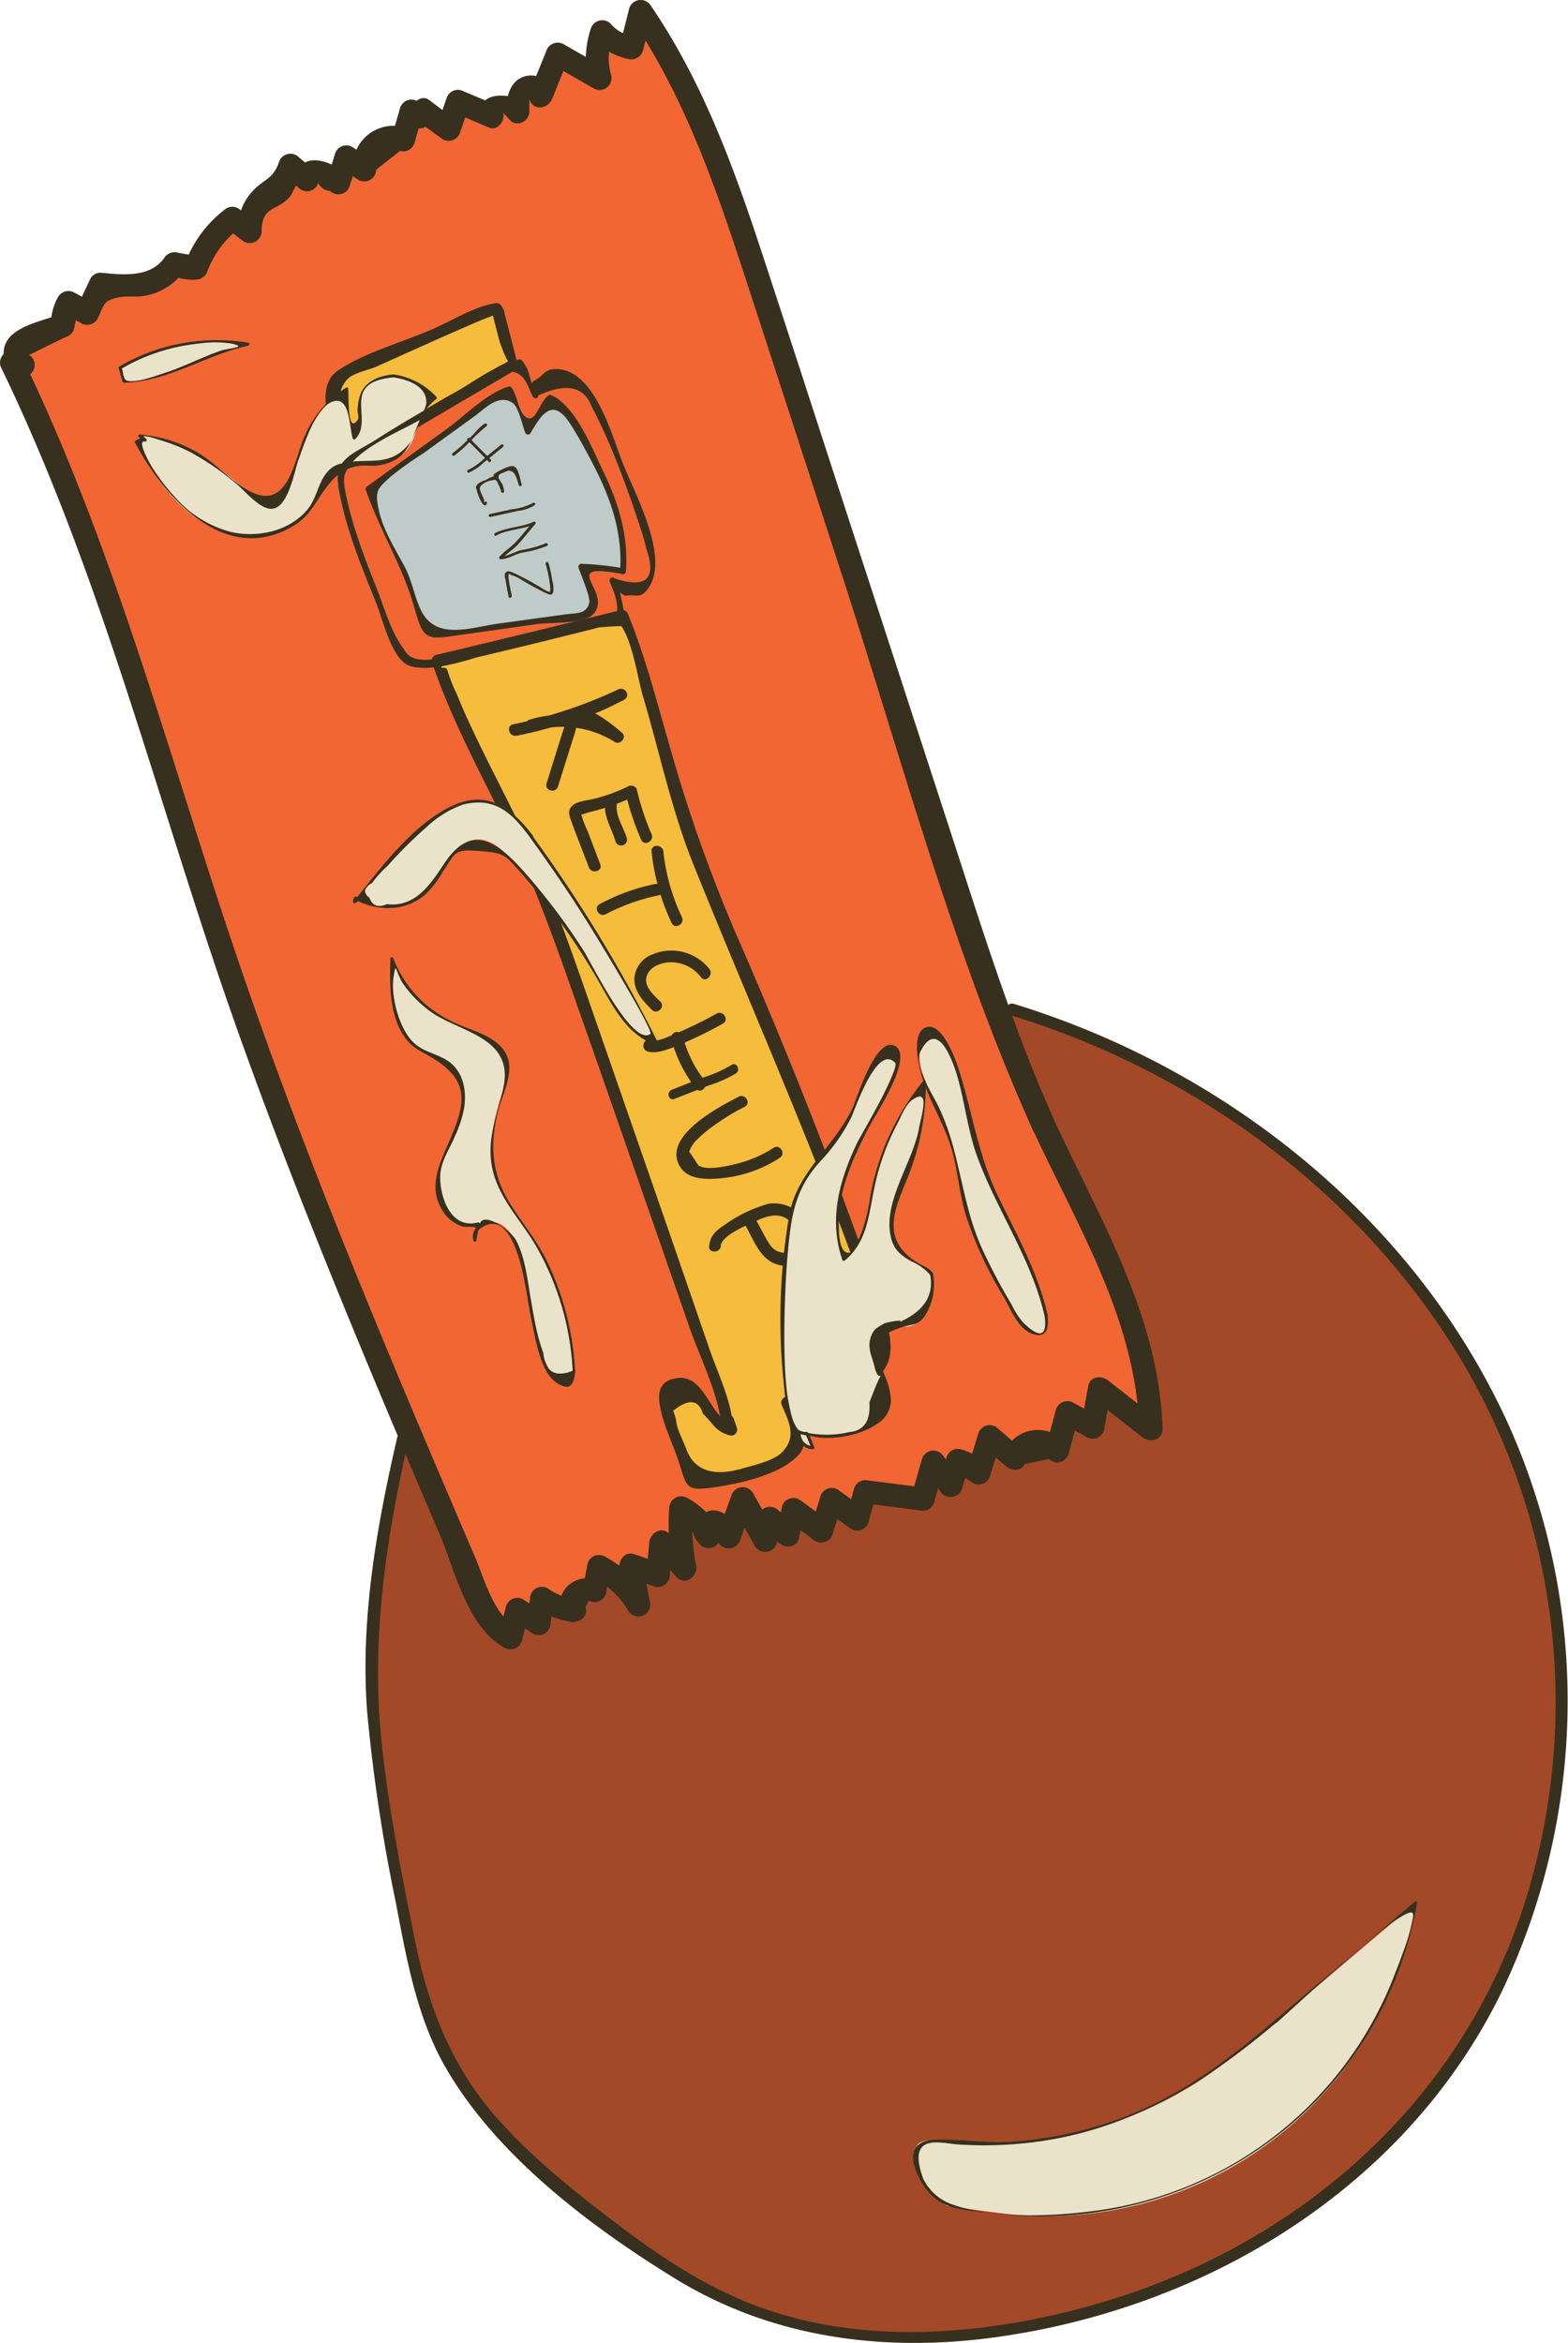 <svg xmlns="http://www.w3.org/2000/svg" viewBox="0 0 233.72 349.1"><defs><style>.cls-1{fill:#a34928;}.cls-2{fill:#38301f;}.cls-3{fill:#f26633;}.cls-4{fill:#eae3ca;}.cls-5{fill:#f6bc3c;}.cls-6{fill:#bfcbc8;}</style></defs><title>ketchup</title><g id="Layer_2" data-name="Layer 2"><g id="mustard"><path class="cls-1" d="M61,210.25c-2.74,11.2-6.21,29.5-5.67,41s2.76,23.13,5,34.57c1.19,6.16,2.41,12.39,5,18.1,4.82,10.63,14,18.6,23.15,25.8C95.2,335,102.17,340.08,110,343.41c13.66,5.79,29.17,5.86,43.74,3.09,20.33-3.87,39.83-13.34,54.18-28.26,24.54-25.53,31.21-65.77,18.9-99s-42-58.71-75.93-68.83"/><path class="cls-2" d="M60.19,210c-3.52,14.62-6.63,30-5.46,45.11a253,253,0,0,0,4.21,28.07c1.58,8.2,3,16.61,7,24,7.41,13.48,21.66,24.28,34.55,32.22,14.58,9,31.37,11.14,48.16,8.79,31.47-4.42,61-22.37,75.19-51.43a100.51,100.51,0,0,0,.89-84.77c-13.9-30.39-42-52.77-73.64-62.43-1.09-.33-1.55,1.37-.47,1.7,27.06,8.25,51.35,25.82,66.35,50a99.36,99.36,0,0,1,10.24,82.43c-9.64,30-34.2,51.23-64.19,59.7-16.15,4.56-34.34,6.14-50.34.14-7.73-2.9-14.57-7.5-21.09-12.48-6.33-4.82-12.66-9.88-17.89-15.91C67.34,307.74,64,299.3,62,289.8c-2-9.86-4-19.82-5.08-29.84-1.83-16.71,1-33.23,4.94-49.47.27-1.1-1.43-1.57-1.69-.47Z"/><path class="cls-3" d="M105.57,228.69a7.89,7.89,0,0,0-.44-.81A.67.67,0,0,0,105.57,228.69Z"/><path class="cls-2" d="M107.09,227.8a7.89,7.89,0,0,0-.44-.81,1.8,1.8,0,0,0-2-.81,1.84,1.84,0,0,0-1.29,1.7,2.38,2.38,0,0,0,1.31,2.33,1.81,1.81,0,0,0,2.41-.64,1.77,1.77,0,0,0-.63-2.4c-.37-.19-.25,0,.38.62,0,.26,0,.29,0,.09l-3.28.88c.16.27.31.54.44.81a1.76,1.76,0,1,0,3-1.77Z"/><path class="cls-3" d="M155.55,167.62c-5.12-11.2-9-22.94-12.77-34.65Q127.92,87.34,113,41.71c-4.53-13.89-9.17-28-17.53-40L94.13,7.09A6.92,6.92,0,0,1,89.8,4.76a10.44,10.44,0,0,0-.36,7L83.14,8.1l-2.51,6.18c.18-1.14-1.64-1.67-2.5-.9a4.31,4.31,0,0,0-1,3.22c-1.44-1.16-4.75-.91-3.8.67l-5.08-2.13c-.47,1.37-.94,2.73-1.42,4.1l-3.77-2.8c.86,1-2,1.3-1.79.12-.39,1.4-.79,2.8-1.19,4.2-2.71-1.39-6.44,1.5-5.78,4.47l-2.71-1.8c-.38,1.26-.77,2.53-1.16,3.79-1.33-1.61-4.79-2.54-4.67-.45l-2.49-2.13-1.14,3.2a6.21,6.21,0,0,0-4.88,6.61l-2.61-1.88a14.25,14.25,0,0,0-5.41,7.33A5.43,5.43,0,0,1,26,39.34c-2,3.49-7,3.49-11,3-.67,1.42-1.33,2.83-2,4.25l-2.81-1.53a4.9,4.9,0,0,0-.84,3.4L3.26,51.05A1.84,1.84,0,0,0,3.5,54.4L1.72,54c13.65,27.92,21.5,58.24,31.42,87.7,11.06,32.84,24.75,64.71,38.42,96.55,1,2.3,2.19,4.81,4.52,5.73l1-4.14,3.2,2.06.47-3.74a9.44,9.44,0,0,0,4.79,1.78c-1.39-1.64,1.47-4.41,3.06-3,.22-1.17.43-2.35.64-3.52A13.49,13.49,0,0,1,95.18,239L94,233.25l4,1.4c.14-1.62.29-3.24.44-4.85l3.53,3.86a27.39,27.39,0,0,1-.56-9,8.28,8.28,0,0,1,3.63,3.2,1.37,1.37,0,0,1,1.36-1.19c1.07.15,1.7,1.26,2.17,2.23q1-2.79,2-5.58c1.15,2,2.29,4.07,3.43,6.1l.63-3.15,2.76,2.35.73-3.72,4.29,3.11,1.41-4.62,3.94,2.84,1.09-4,8.56,1.09q.78-2.76,1.55-5.52,1.3,1.76,2.59,3.52c.37-1.25.73-2.5,1.1-3.74a5.25,5.25,0,0,1,3.09,1.84l1.65-5.38,3.69,3.19c.6-2.68,4.89-3.43,6.37-1.12l1.53-5.68,3.78,2.12q.51-2.85,1-5.7l7.65,6C171.39,196.78,162.27,182.32,155.55,167.62Z"/><path class="cls-2" d="M157.07,166.73C151,153.2,146.59,139,142,124.9L127.44,80.22c-4.69-14.38-9.33-28.78-14.07-43.15C109.2,24.43,104.57,11.91,97,.83a1.78,1.78,0,0,0-3.21.42L92.44,6.62,94.6,5.39A5.25,5.25,0,0,1,91,3.51a1.78,1.78,0,0,0-2.94.78,14.5,14.5,0,0,0-.36,7.89l2.59-2L84,6.58a1.8,1.8,0,0,0-2.59,1.06l-2.5,6.18h3.39a3.22,3.22,0,0,0-3.89-2.49c-2.43.56-2.92,3.15-3.06,5.27L78,15.08c-2.56-1.4-7.25-1.37-6.38,2.66l2.17-2.17-5.08-2.13a1.79,1.79,0,0,0-2.16,1.23l-1.43,4.1,2.59-1.05L64,14.92c-1.32-1-2.9.63-2.59,2l.13.53.8-2,.68.65a1.77,1.77,0,0,0-3.39,0l-1.2,4.19,2.17-1.23a6.07,6.07,0,0,0-8,6.17l2.65-1.52-2.71-1.8A1.77,1.77,0,0,0,49.91,23c-.39,1.27-.78,2.53-1.16,3.8L51.69,26c-2.07-1.95-6.77-3.72-7.62.32L47,25.52,44.52,23.4a1.78,1.78,0,0,0-2.94.77c-.95,2.69-2.35,2.48-4.1,4.49a8.18,8.18,0,0,0-2,5.79l2.65-1.52-2.61-1.88a1.8,1.8,0,0,0-2.14.27,17.74,17.74,0,0,0-5.86,8.11l1.7-1.29-2.75-.5a1.81,1.81,0,0,0-2,.81c-2.17,3-6.32,2.48-9.47,2.18a1.71,1.71,0,0,0-1.52.87q-1,2.13-2,4.25l2.41-.63-2.81-1.53a1.79,1.79,0,0,0-2.41.63,8.37,8.37,0,0,0-1.08,4.29l1.29-1.7c-2.37,1-6.79,1.71-8,4.29a3.64,3.64,0,0,0,1.7,4.82L4,52.7l-1.78-.41a1.79,1.79,0,0,0-2,2.59c15.47,31.95,23.72,66.7,35.67,100,6.07,16.91,12.75,33.59,19.67,50.17q4.91,11.76,9.94,23.46c2.3,5.37,4.14,14,9.71,17a1.79,1.79,0,0,0,2.59-1.05c.34-1.38.67-2.76,1-4.14l-2.58,1,3.2,2.06a1.78,1.78,0,0,0,2.65-1.52l.47-3.74-2.65,1.52a14,14,0,0,0,5.21,2c1.15.19,2.73-.8,2.17-2.17l.48-1a1.78,1.78,0,0,0,2.58-1.05c.21-1.18.43-2.35.64-3.53L88.38,235a13.34,13.34,0,0,1,5.28,5,1.76,1.76,0,0,0,3.21-1.35l-1.14-5.78L93.57,235l4.05,1.39a1.78,1.78,0,0,0,2.23-1.69c.14-1.62.29-3.24.44-4.85l-3,1.24,3.54,3.86c1.27,1.39,3.26-.1,2.94-1.71a30.8,30.8,0,0,1-.5-8.51l-2.65,1.52a6.7,6.7,0,0,1,3,2.56,1.78,1.78,0,0,0,3,0l.49,1.05a1.78,1.78,0,0,0,3.22-.42q1-2.79,2-5.58l-3.22.42c1.15,2,2.29,4.07,3.43,6.1a1.78,1.78,0,0,0,3.22-.42l.63-3.16-3,.78,2.77,2.36c.92.78,2.67.62,2.94-.78l.73-3.72-2.59,1.05,4.29,3.11a1.77,1.77,0,0,0,2.58-1.05c.47-1.54,1-3.08,1.42-4.62l-2.59,1.05,3.94,2.84a1.78,1.78,0,0,0,2.59-1.05c.36-1.33.72-2.65,1.09-4L129,224l8.56,1.09a1.78,1.78,0,0,0,1.7-1.29c.52-1.84,1-3.68,1.55-5.53l-3.22.43q1.31,1.75,2.59,3.52a1.79,1.79,0,0,0,3.22-.42c.36-1.25.73-2.5,1.09-3.74l-2.16,1.22,2.31,1.4a1.78,1.78,0,0,0,2.94-.78l1.65-5.38-2.94.78,3.69,3.19c.76.65,2.29.76,2.77-.36l3.6-.76a1.77,1.77,0,0,0,2.94-.78l1.53-5.68L158.21,212l3.78,2.12a1.77,1.77,0,0,0,2.58-1.05q.52-2.85,1-5.7l-2.94.78,7.66,6c1.1.87,3,.42,3-1.25-.51-16.85-9.37-31.33-16.26-46.21-.95-2-4-.27-3,1.78,6.61,14.28,15.29,28.26,15.78,44.43l3-1.24-7.65-6c-.93-.73-2.68-.67-2.94.78-.35,1.9-.69,3.8-1,5.7l2.58-1.06L160,209A1.78,1.78,0,0,0,157.4,210l-1.53,5.68,2.94-.78a5.47,5.47,0,0,0-9.13,1.47l2.76-.35-3.69-3.19a1.78,1.78,0,0,0-2.94.78L144.16,219l2.94-.77a8.71,8.71,0,0,0-3.87-2.3,1.78,1.78,0,0,0-2.16,1.23L140,220.9l3.22-.42c-.86-1.17-1.72-2.35-2.59-3.52a1.78,1.78,0,0,0-3.21.42l-1.56,5.52,1.7-1.29L129,220.52a1.79,1.79,0,0,0-1.7,1.29c-.36,1.33-.72,2.65-1.09,4l2.59-1.05-3.94-2.84a1.77,1.77,0,0,0-2.58,1.05q-.72,2.33-1.42,4.63l2.58-1.06-4.28-3.11a1.77,1.77,0,0,0-2.59,1l-.72,3.72,2.94-.77L116,225a1.78,1.78,0,0,0-2.94.78l-.63,3.15,3.22-.42-3.43-6.1a1.78,1.78,0,0,0-3.21.42l-2,5.58,3.22-.42c-1.52-2.78-4.71-4.49-6.57-1h3a12.1,12.1,0,0,0-4.27-3.83,1.78,1.78,0,0,0-2.64,1.52,34.77,34.77,0,0,0,.63,9.44l2.94-1.71-3.54-3.86c-1.12-1.22-2.88-.17-3,1.25-.15,1.61-.3,3.23-.44,4.85l2.23-1.7-4.06-1.4c-1.36-.47-2.4.95-2.16,2.17l1.14,5.77,3.21-1.35a17,17,0,0,0-6.54-6.23A1.77,1.77,0,0,0,87.57,233c-.22,1.17-.43,2.35-.64,3.52l2.58-1c-3.27-1.45-7.18,1.24-5.65,5L86,238.23a8.3,8.3,0,0,1-4.38-1.6A1.78,1.78,0,0,0,79,238.15l-.47,3.74,2.65-1.52L78,238.31a1.77,1.77,0,0,0-2.59,1.05l-1,4.14L77,242.45c-3.44-1.87-4.72-7-6.17-10.41q-2.65-6.18-5.3-12.39c-3.46-8.12-6.9-16.26-10.25-24.43-6.58-16-12.88-32.17-18.55-48.53C25.85,115.37,17.73,83,3.24,53.1l-2,2.58L3,56.09a1.77,1.77,0,0,0,1.36-3.21s5-2.47,5.47-2.67a1.83,1.83,0,0,0,1.29-1.7l.6-2.51-2.41.63,2.81,1.53a1.78,1.78,0,0,0,2.41-.63c1.07-2.29.85-2.67,3-3.19,1.3-.32,2.86,0,4.22-.3a9.13,9.13,0,0,0,5.8-3.81l-2,.8a7.9,7.9,0,0,0,3.69.63,1.81,1.81,0,0,0,1.69-1.29,14.58,14.58,0,0,1,5-6.56l-2.13.28L36.37,36A1.78,1.78,0,0,0,39,34.45c0-4,2.61-2.93,4.37-5.36a15.46,15.46,0,0,0,1.58-4L42,25.89,44.52,28a1.78,1.78,0,0,0,2.94-.77,2,2,0,0,0,1.74,1.23,1.78,1.78,0,0,0,2.94-.78c.39-1.26.77-2.53,1.16-3.79L50.71,25l2.72,1.8a1.77,1.77,0,0,0,2.64-1.52l3.55-2.78a1.78,1.78,0,0,0,2.17-1.22c.39-1.4.79-2.8,1.19-4.2H59.59a2.84,2.84,0,0,0,4.49,1.46,1.84,1.84,0,0,0,.81-2L64.77,16l-2.59,2L66,20.76a1.78,1.78,0,0,0,2.59-1.06L70,15.61,67.8,16.84,72.87,19c1.33.56,2.41-1,2.16-2.17l1.22,1.32A1.78,1.78,0,0,0,78.9,16.6l0-1.85c.48,1.83,2.78,1.51,3.39,0l2.51-6.18-2.59,1,6.3,3.61a1.77,1.77,0,0,0,2.58-2,9,9,0,0,1,.36-6L88.55,6a10,10,0,0,0,5.11,2.79,1.8,1.8,0,0,0,2.17-1.23l1.38-5.38L94,2.6c7.88,11.58,12.48,24.71,16.81,37.91Q118.06,62.73,125.28,85c9.08,27.84,16.7,56.81,28.75,83.55C155,170.57,158,168.78,157.07,166.73Z"/><path class="cls-4" d="M17.9,54.79l.58,2C25,57,30.6,52.46,37,51.31A27.55,27.55,0,0,0,17.9,54.79Z"/><path class="cls-2" d="M17.69,54.85l.58,2a.24.24,0,0,0,.21.16c6.63-.14,12.19-4.15,18.55-5.51a.23.23,0,0,0,0-.43A28.84,28.84,0,0,0,17.79,54.6.22.22,0,0,0,18,55,28.37,28.37,0,0,1,29.57,51.2a16.43,16.43,0,0,1,5,0c2.51.6-.56.65-1.7,1.06-2.87,1-5.61,2.45-8.52,3.37-1.14.36-4.82,1.75-5.67.92-.3-.3-.4-1.38-.52-1.81A.22.22,0,0,0,17.69,54.85Z"/><path class="cls-5" d="M74.29,46.55A.73.73,0,0,0,74,46a.74.74,0,0,0-.56.07L51.35,55.68A3.14,3.14,0,0,0,49.62,57a3,3,0,0,0,0,1.8A74.08,74.08,0,0,0,52,68.71L76.28,54.42C75.73,52.13,74.83,48.84,74.29,46.55Z"/><path class="cls-2" d="M75.05,46.11l-.3-.51a.87.87,0,0,0-.76-.44c-3.2.42-6.55,2.6-9.5,3.87C60,51,54.44,52.48,50.4,55.18s-.47,10.28.73,13.76a.89.89,0,0,0,1.29.53l24.3-14.29a.91.91,0,0,0,.4-1c-.64-2.62-1.34-5.23-2-7.86-.27-1.1-2-.63-1.7.47.32,1.31.66,2.62,1,3.93,0,.12,1.24,3.48,1.36,3-.07.29-1.42.81-1.68,1-2.62,1.82-5.57,3.28-8.32,4.89L51.53,68l1.29.52a53.87,53.87,0,0,1-1.65-6.26c-.43-2-1.12-3.86.62-5.77.83-.9,3.16-1.37,4.25-1.84,1.38-.6,17.33-7.86,17.49-7.6A.88.88,0,0,0,75.05,46.11Z"/><path class="cls-5" d="M131.08,196.22Q120.74,166.1,107.8,137a130.35,130.35,0,0,1-6-15.13c-1-3.41-1.75-6.91-2.77-10.33-1.39-4.66-4.33-15.3-6.24-19.77L78.9,95.17,65.28,98.42C68.4,108.16,73.76,117,78,126.31c3.39,7.42,6.08,15.14,8.77,22.85l21.44,61.47.15,1.16.23-.07c.16.46.32.91.47,1.37-1.54-.12-2.67-1.48-3.44-2.81s-1.43-2.85-2.73-3.68-3.48-.51-3.82,1a3.34,3.34,0,0,0,.16,1.65c1,3.53,3,8.93,3,8.93.15.65.3,1.3.44,1.94a1.32,1.32,0,0,0,.3.68,1.35,1.35,0,0,0,1.08.24,33,33,0,0,0,13.2-4,2.65,2.65,0,0,0,1.61-3.63,25,25,0,0,0-1.47-4.37l9.16-2.77c1.71-.52,3.55-1.12,4.59-2.58C132.7,201.59,131.93,198.67,131.08,196.22Z"/><path class="cls-2" d="M131.93,196q-9.95-28.84-22.2-56.82a223.24,223.24,0,0,1-10-28.33c-1.88-6.47-3.56-13.09-6.12-19.33a.9.9,0,0,0-1.08-.62Q78.79,94.29,65,97.58a.88.88,0,0,0-.61,1.08c2.91,8.67,7.32,16.62,11.28,24.83,4.63,9.57,8,19.61,11.53,29.63s6.93,19.87,10.4,29.8l5.19,14.9c1.54,4.42,4.06,9.33,4.67,14a.9.9,0,0,0,1.11.85l-.37.68,1.08-1.08c-3.64-1-4.1-7.82-8.68-6.9-2.21.44-2.59,2-2.25,4,.52,3.11,2.12,6,3,9,1,3.15,1,3.77,4.63,3.29s9.86-1.75,12.71-4.56a3.29,3.29,0,0,0,1.19-2.49c.11-1.21-1.42-3.42-1.09-4.41,1-3,9.43-2.67,12-5,2.83-2.52,2.05-6.08,1-9.29-.34-1.07-2-.61-1.7.47,2.86,9-7.39,10-13,11.75a.89.89,0,0,0-.62,1.08c1,2.41,2.36,4.64.26,7-1.29,1.47-4.37,2.07-6.17,2.61-3.53,1-6.94.79-8.3-3-.45-1.25-1.45-3-1.49-4.33l-.42-1.32c2.33-1.81,3.8-1.66,4.42.47,1.53,1.37,1.74,2.59,4,3.22a.89.89,0,0,0,1.08-1.09l-.47-1.36a.92.92,0,0,0-1.09-.62l-.23.07,1.12.85c-.48-3.66-2.22-7.24-3.43-10.71L100,184.32l-11-31.67c-3.24-9.3-6.39-18.66-10.55-27.6-2.15-4.65-4.56-9.17-6.8-13.77-1.29-2.64-2.53-5.29-3.62-8A22.56,22.56,0,0,1,66.7,99.9c-.18-.84-1.48,0-.69-.75,1-.91,4.52-1.08,5.85-1.39l6.58-1.58c3.46-.84,6.91-1.71,10.37-2.57a16.1,16.1,0,0,1,3-.73c1.58-.06.39-.17.48-.07,2,2.5,2.66,7.92,3.57,11,2.47,8.36,4.27,17,7.54,25.1,9.08,22.53,19,44.57,26.88,67.57C130.6,197.51,132.3,197.06,131.93,196Z"/><path class="cls-4" d="M58.62,56c-2.41-.07-5,1.69-5.09,4.09-.1,1.85.89,4.3-.75,5.16A20.58,20.58,0,0,1,51.69,58c-2.8,1.43-4.72,4.16-6,7s-2.12,5.92-3.35,8.82c-.35.82-.91,1.75-1.8,1.8a2.46,2.46,0,0,1-1.6-.76C33.48,70.4,27.8,65.18,20.79,65l.88.63a1,1,0,0,0-1.4.26C23,71.13,26.6,76.33,32,78.72s12.93.79,15.3-4.64c.7-1.6,1-3.57,2.57-4.43a6,6,0,0,1,3.35-.42c2.72.15,5.81-.16,7.5-2.3,1.84-2.31,1.53-6.23,4.13-7.65A9.44,9.44,0,0,0,58.62,56Z"/><path class="cls-2" d="M58.62,55.79c-1.91.18-3.73.78-4.73,2.56a6.85,6.85,0,0,0-.56,2.34c-.2,1,.52,1.48-.36,2.26-1.16,1-1-4-1.06-5a.22.22,0,0,0-.33-.19,15.77,15.77,0,0,0-6.11,7.1c-1.59,3.34-2.39,11.35-8.16,8.37-2.86-1.48-5.18-4.28-8-5.89a20.46,20.46,0,0,0-8.47-2.6c-.24,0-.28.3-.12.41.45.33.46-.12-.51.51a.21.21,0,0,0-.08.3c4.32,8.16,13.51,18.56,23.7,12.33,1.83-1.12,2.6-2.42,3.73-4.11,1.5-2.25,2.89-4.25,5.73-4.74.89-.15,1.93,0,2.83-.06,6.7-.87,4.54-6.61,8.91-9.92a.22.22,0,0,0,0-.35,10.79,10.79,0,0,0-6.34-3.32c-.28,0-.4.39-.12.42,2.47.35,5.22,1.49,4.95,4a29.61,29.61,0,0,1-2.36,5.67c-3,4-6.47,2.18-10.21,3.17a3.56,3.56,0,0,0-2.17,1.29c-1.4,1.6-1.58,4-3,5.63-2.69,3.17-7.29,4.16-11.27,3.31a16.69,16.69,0,0,1-8.24-5,32.07,32.07,0,0,1-3.6-4.67c-.24-.37-2.38-4.11-1.06-3.82a.23.23,0,0,0,.17-.41c-1.51-1.07,1.84.12,2.58.35a24.53,24.53,0,0,1,4,1.63,40.48,40.48,0,0,1,6.84,4.7C36.4,73,38.77,76,40.59,75.8c2.4-.22,3.3-5.64,3.84-7.11.84-2.27,2.45-7.65,4.9-8.75,2.86-1.29,2.68,3.45,3.24,5.38a.23.23,0,0,0,.37.1c2.91-2.89-2.44-8.43,5.68-9.19C58.9,56.21,58.9,55.77,58.62,55.79Z"/><path class="cls-4" d="M79.26,124.64c-1.55-2.1-3.3-4.3-5.8-5.08-4-1.25-8.07,1.6-11.12,4.48A88.68,88.68,0,0,0,53.28,134a8.79,8.79,0,0,0,11-1.81c2.18-2.62,3.37-6.92,6.78-7.12,2-.12,3.71,1.41,5.09,2.88a94.34,94.34,0,0,1,13.81,18.92c2,3.56,4.15,7.63,8.08,8.7A202.89,202.89,0,0,0,79.26,124.64Z"/><path class="cls-2" d="M79.45,124.53c-3.13-4.12-6.77-6.9-12-4.49C61.67,122.73,57,129,53.13,133.8a.23.23,0,0,0,0,.35c3.32,1.64,7.28,1.66,10.24-.86a15.45,15.45,0,0,0,2.68-3.48c1.91-2.85,1.57-3.32,5.53-3,3.64.25,3.81.67,6,3.16a98.09,98.09,0,0,1,12.08,17c2.09,3.69,4,7.26,8.21,8.8.2.07.33-.17.25-.33a213.49,213.49,0,0,0-18.74-30.88c-.16-.22-.55,0-.38.22,3.38,4.63,6.59,9.37,9.58,14.26.76,1.23,8.92,14.59,8.36,15-2.67,2-8.89-10.74-9.91-12.34a94,94,0,0,0-8.58-11.44c-4.11-4.7-8.06-7.85-12.18-1.68-2.06,3.08-4.26,6.63-8.59,6.13-1.31.56-2.18.25-2.6-.93-1-.8-.87-1.55.41-2.25A15.61,15.61,0,0,1,57.78,129a62.76,62.76,0,0,1,5.9-5.86A15.38,15.38,0,0,1,69,119.88c5-1.27,7.5,1.54,10,4.87C79.24,125,79.62,124.76,79.45,124.53Z"/><path class="cls-4" d="M53.28,134l-.28-.17S52.5,135,53.28,134Z"/><path class="cls-2" d="M53.39,133.77l-.27-.17a.24.24,0,0,0-.31.08c-.08.2-.25.5-.17.72.17.5.67-.12.8-.29s-.14-.53-.31-.31a3.31,3.31,0,0,0-.31.36c.15.19.23.22.25.1s0,0,0-.08a.94.94,0,0,0,.1-.28l-.3.08.28.17A.22.22,0,0,0,53.39,133.77Z"/><path class="cls-4" d="M156,196c-2-9.91-9-18.18-11.37-28-1.25-5.17-1.45-11.19-5.5-14.65a1.14,1.14,0,0,0-.54-.29c-.43,0-.75.38-.93.78a9.29,9.29,0,0,0,.2,7c.83,2.24,2.12,4.29,3.05,6.5,1.69,4,2.11,8.48,3.1,12.74,1.36,5.85,8.31,17.53,8.93,17.68,0,0,2.27,2.12,3,.27A3.59,3.59,0,0,0,156,196Z"/><path class="cls-2" d="M156.17,196c-1.43-6.35-4.53-11.88-7.36-17.68-3.07-6.3-3.81-12.47-5.91-19-.5-1.56-2.53-7.28-5-6.21-2.24,1-.82,6.38-.31,7.85,1.32,3.84,3.52,7.15,4.5,11.16.72,2.95,1,6,1.87,8.94a57.55,57.55,0,0,0,5.64,12.15c.93,1.62,2.08,4.58,4,5.41,2.17.93,2.83-.43,2.55-2.58,0-.27-.48-.28-.44,0,.64,4.9-2.68,1.5-3.27.93a12.6,12.6,0,0,1-1.67-2.63,86.25,86.25,0,0,1-4.38-8.29c-3.13-6.84-3.23-14.44-6.52-21.22-.91-1.89-3.72-6.11-2.66-8.19,2.87-5.62,5.37,3.26,5.62,4.2,1.07,3.95,1.49,7.95,2.95,11.81,3,8,8,15,9.93,23.45A.22.22,0,0,0,156.17,196Z"/><path class="cls-4" d="M70.8,184.76l.32-1.65A1.7,1.7,0,0,0,70.8,184.76Z"/><path class="cls-2" d="M71,184.82l.31-1.65a.22.22,0,0,0-.4-.17,2,2,0,0,0-.34,1.82c.08.27.51.16.43-.11a1.55,1.55,0,0,1,.29-1.49l-.4-.17-.32,1.66C70.54,185,71,185.1,71,184.82Z"/><path class="cls-4" d="M85.5,204.26a40.58,40.58,0,0,0-7.23-21.45,34.09,34.09,0,0,1-4-6.28c-1.86-4.45-.91-9.57.73-14.1a8.17,8.17,0,0,0,.78-4c-.49-3-4-4.15-6.78-5.26-4.73-1.88-9.08-5.44-10.58-10.31-.23,5.21.16,11.56,4.78,14A27.47,27.47,0,0,1,67,158.56c2.65,1.94,2.48,6,1.29,9.06s-3.12,6-3.16,9.26,3.2,6.85,6.18,5.47l-.15.76a2.81,2.81,0,0,1,3-.92c1.65.59,2.55,2.34,3.11,4,2.18,6.5,1.63,14.07,5.71,19.57a1.77,1.77,0,0,0,1.24.89C85.19,206.69,85.54,205.29,85.5,204.26Z"/><path class="cls-2" d="M85.72,204.26a42.63,42.63,0,0,0-4.33-16.64c-1.56-3.09-3.75-5.65-5.53-8.58-2.61-4.3-2.84-8.68-1.62-13.46,1-3.7,3.38-7.39-.31-10.3-1.77-1.4-4.11-1.93-6.1-2.88a17.24,17.24,0,0,1-9.21-9.63.22.22,0,0,0-.43.06c-.12,3.81-.18,8.33,2.08,11.62,1.18,1.72,2.38,2.1,4.08,3.11,5.8,3.45,5,6.94,2.72,12.23-1.37,3.2-3.27,6.8-1.33,10.19a5.45,5.45,0,0,0,3.19,2.75c.62.15,2.06-.09,2,.32a.22.22,0,0,0,.37.22c4.71-3.91,6.5,5.71,6.88,7.6.42,2.09.69,4.22,1.14,6.31.52,2.44,1.27,7.07,3.43,8.68,1.82,1.37,2.75,1,3-1.6,0-.28-.41-.28-.44,0q-3.9,1.49-4.32-2.67a25.73,25.73,0,0,1-.9-3c-.38-1.54-.64-3.12-.91-4.68-.53-2.93-.83-6.41-2.24-9.09-.85-1.61-5-4.41-5.43-2.42a.22.22,0,0,0-.27-.27c-4.1,1.08-5.68-3.87-5.62-6.82,0-2.19,1.4-4.1,2.21-6.07a17.5,17.5,0,0,0,1.34-4.07c.39-2.5,0-5.13-2-6.8-1.73-1.4-4.11-1.52-5.72-3.23-2-2.12-3.23-6.75-2.78-9.64.4-2.64.33-.49,1.44,1.11a17.58,17.58,0,0,0,3.91,4c4.2,3.15,12.43,3.77,11.07,11.11-.76,4.13-2.53,7.47-1.81,11.83.79,4.76,4.3,8.11,6.64,12.14a41.49,41.49,0,0,1,5.44,18.58C85.3,204.54,85.74,204.54,85.72,204.26Z"/><path class="cls-2" d="M50.43,72.49c1,5.94,3.33,11.67,5.6,17.24,1,2.48,2.37,8.51,4.95,9.44,3.45,1.23,9.85-1.23,13.08-2.14,6.22-1.75,12.26-3.73,18.8-3.74a.44.44,0,0,0,.44-.44c-.06-.51-.87-5-1.07-4.93,0-.18-.15-.18-.34,0a9.47,9.47,0,0,0,1.31.85c1.73-.32,2.2.6,3.46-1.17C99.89,83,94.51,73.31,92.82,69c-1.6-4.07-4.07-13.57-9.6-14-2.13-.15-2,.92-3.61,1.73-1,.52.33,2.46-.72-.86a5,5,0,0,0-1.14-2.2.41.41,0,0,0-.43-.11c-3.55.77-7.31,3.75-10.47,5.53-3.73,2.1-7.44,4.25-11,6.54-3.23,2-6.21,2.84-5.37,6.82.12.55,1,.32.85-.24-.91-4.29,8.19-7.85,11.23-9.63,2.64-1.54,5.31-3,8-4.52,1-.58,3.64-2.5,4.82-2.66,2.6-.33,3.17,1.76,4,3.64.17.41.89.43.86-.12q6.2-2.84,7.92,1.59.81,1.55,1.56,3.15c1.23,2.61,2.3,5.3,3.31,8,.81,2.2,1.6,4.42,2.31,6.65a33.82,33.82,0,0,1,1,3.44q2.36,6.77-4.76,4.42c-.37-.39-.87.1-.69.53.55,1.26,1.94,4.44.41,5.66-.47.38-2.67.2-3.33.29A50.62,50.62,0,0,0,82,93.87c-4.65,1.18-9.19,2.82-13.9,3.75a20.65,20.65,0,0,1-4.86.69c-2.25-.13-2.45-.68-3.51-2.26-1.59-2.37-2.48-5.61-3.52-8.24-2-5-4-10.2-4.92-15.56C51.18,71.7,50.33,71.93,50.43,72.49Z"/><path class="cls-6" d="M92.86,85.14c.88-7.45-3-14.54-6.78-21a16.81,16.81,0,0,0-3.33-4.49,1.08,1.08,0,0,0-.77-.35c-.35,0-.58.38-.76.69L78.7,64.31l-2.41-5.79c-.09-.2-.19-.42-.39-.49a.77.77,0,0,0-.69.22L54.93,72.85a65.11,65.11,0,0,0,4.31,10.59,34.18,34.18,0,0,1,1.83,3.36C62,88.92,62.2,91.26,63,93.44a1.92,1.92,0,0,0,.78,1.15,2.07,2.07,0,0,0,1.26.08l22.23-3.16a1.53,1.53,0,0,0,1-.38c.36-.39.22-1,.07-1.51-.54-1.74-1.07-3.48-1.61-5.23A34.1,34.1,0,0,1,92.86,85.14Z"/><path class="cls-2" d="M93.3,85.14c.38-5.4-1.12-10.28-3.47-15.1-1.62-3.31-4-9.5-7.63-11.15a.47.47,0,0,0-.53.07c-1.45,1.31-1.92,4.38-3.45,3.06-1-.91-1.08-3.12-2-4.3a.43.43,0,0,0-.43-.12c-3.3,1-6.57,4.42-9.37,6.44l-11.7,8.43a.45.45,0,0,0-.2.5c2,5.87,5.46,11.34,7.14,17.24,1.51,5.33,1.72,5.14,7.17,4.36L79.93,93c1.91-.28,7.11,0,8.49-1.48,3.09-3.39-5.56-7.85,4.32-6,.55.11.79-.74.23-.84A44.53,44.53,0,0,0,86.65,84a.45.45,0,0,0-.42.56c.26.84,1.81,4.4,1.61,5.23-.44,1.8-2,1.52-3.51,1.74L74.14,92.93c-4,.56-9.25,2.58-11.44-2.11-1-2.13-1.29-4.37-2.44-6.5-1.42-2.63-3.26-5.55-3.84-8.52-.53-2.72-.2-2.94,1.85-4.82A51.87,51.87,0,0,1,63,67.61L70.75,62c1.51-1.09,3.58-3.43,5.72-1.92.82.59,1.45,3.48,1.81,4.35a.44.44,0,0,0,.8.1c1.69-2.92,3.35-5.36,5.9-1.41,1.2,1.85,2.26,3.84,3.29,5.8,2.69,5.15,4.57,10.34,4.15,16.22C92.38,85.7,93.26,85.7,93.3,85.14Z"/><path class="cls-4" d="M190.1,301.24a117.69,117.69,0,0,1-10.83,8.47,59.19,59.19,0,0,1-39.84,9.3,3.33,3.33,0,0,0-2.36.27c-.87.63-.88,1.93-.63,3a10.12,10.12,0,0,0,4.74,6.36s5.33.81,8.71,1.19A55.66,55.66,0,0,0,211,283.52Z"/><path class="cls-2" d="M189.94,301.08c-7.4,6.27-14.93,11.86-24.2,15a59.07,59.07,0,0,1-14.64,3c-3.95.3-7.77-.4-11.67-.29s-4,2.95-2.2,6.09c2.42,4.36,5.74,4.26,10.2,4.83,30.31,3.93,58.35-15.81,63.79-46.13a.22.22,0,0,0-.36-.21l-20.92,17.71c-.21.19.1.5.31.32,2.09-1.77,18.76-17.53,20.27-16.4.78.59-2.11,7.81-2.57,9a55.57,55.57,0,0,1-45.12,35.44c-6.24.78-14.83,1.18-20.88-1a7.52,7.52,0,0,1-4.34-3.84c-2.52-6.93,2.53-5.28,5.14-5.1a59.25,59.25,0,0,0,11.68-.38c14.08-1.87,25.19-8.78,35.82-17.78C190.47,301.21,190.16,300.9,189.94,301.08Z"/><path class="cls-2" d="M67.7,67.89a18.64,18.64,0,0,0,2.38-2.13A25.8,25.8,0,0,1,72.5,63.5a.22.22,0,0,0-.23-.38c-1,.59-1.53,1.56-2.41,2.26a18.56,18.56,0,0,1-2.38,2.13.22.22,0,0,0,.22.38Z"/><path class="cls-2" d="M69.91,70.4a7.34,7.34,0,0,0,2.17-1.46L75,66.57c.22-.18-.09-.49-.31-.31l-2.34,1.89A9.12,9.12,0,0,1,69.8,70c-.27.08-.16.51.11.42Z"/><path class="cls-2" d="M69.71,65.61l3.13,3.18c.19.2.51-.11.31-.31L70,65.3c-.2-.2-.51.11-.32.31Z"/><path class="cls-2" d="M72.13,74.82c.16-.33-.22-.9-.35-1.21-.27-.67-.48-1,.2-1.5a2.81,2.81,0,0,1,1.43-.55c.45-.18.73,0,.85.59a3.84,3.84,0,0,1,.44,1.12c.06.23.46.2.43-.06a3.28,3.28,0,0,0-.19-.92c-.15-.42-.74-.94-.62-1.35s.49-.42.81-.56c.54-.23.64-.38,1.19-.11s.79,1.29,1,2c.09.27.52.16.43-.11-.23-.68-.4-2.39-1.16-2.69-.58-.24-2.6.85-3,1.21a.22.22,0,0,0,0,.22c.36.88,1,1.24,1.13,2.33l.44,0c-.18-.65-.63-2.07-1.43-2.23-.39-.08-1,.36-1.31.5s-1,.35-1.3.73-.14.43-.06.77a6.55,6.55,0,0,0,.82,2c.18.21.47.51.66.1s-.25-.48-.38-.22Z"/><path class="cls-2" d="M73.16,77c1.33-.28,2.65-.57,4-.88a6,6,0,0,0,2.55-.86c.22-.18-.09-.49-.31-.31a8.08,8.08,0,0,1-3.1.92L73,76.6c-.27.06-.15.48.12.43Z"/><path class="cls-2" d="M74,79.76c1.79-.93,3.88-.84,5.71-1.68l-.26-.34c-.83,1-1.63,2-2.49,2.94s-1.77,1.4-2.5,2.27a.22.22,0,0,0,.16.37c1.15,0,2.16-.79,3.29-1a16,16,0,0,0,3.65-1c.25-.12,0-.5-.22-.38a15.56,15.56,0,0,1-3.55,1c-1,.22-2.2,1-3.17,1l.15.38c.73-.86,1.74-1.43,2.5-2.27s1.66-2,2.49-2.94a.22.22,0,0,0-.27-.35c-1.83.84-3.91.75-5.72,1.68-.25.13,0,.51.23.38Z"/><path class="cls-2" d="M76.29,88.75c-.16-.74-.33-1.49-.43-2.25a2.06,2.06,0,0,1-.06-.7c-.06-.33.09-.37.44-.1a4.7,4.7,0,0,1,1.39.63,42.91,42.91,0,0,0,3.83,2.08c.57.22.8.33,1-.19a4.16,4.16,0,0,0-.15-1.77,17.93,17.93,0,0,0-.55-2.54.22.22,0,0,0-.43.11,18.39,18.39,0,0,1,.53,2.31s.29,1.67.09,1.82-1.22-.56-1.38-.64a42.82,42.82,0,0,0-3.83-2.07c-.49-.2-1.13-.6-1.46,0-.14.24.05.78.08,1,.13.83.29,1.66.46,2.48.06.28.49.16.43-.12Z"/><path class="cls-2" d="M77,109.63a69.74,69.74,0,0,0,16.08-5.37l-.89-1.52a41.35,41.35,0,0,1-13.22,4.51l.47,1.7a14.73,14.73,0,0,1,12.2,1.6c.84.51,1.85-.73,1.07-1.38-1.42-1.18-5.28-4.54-7.37-3.31-.81.48-1,1.68-1.23,2.48-.91,2.78-1.76,5.58-2.64,8.37-.34,1.08,1.36,1.55,1.7.47l2.45-7.78c.49-1.56.22-2,1.82-1.53a13.27,13.27,0,0,1,4,2.54L92.5,109a16.51,16.51,0,0,0-13.56-1.78.88.88,0,0,0,.47,1.7,42.89,42.89,0,0,0,13.64-4.69c1-.55.12-2-.89-1.52a68.58,68.58,0,0,1-15.66,5.2c-1.11.22-.64,1.92.47,1.69Z"/><path class="cls-2" d="M93.64,117.16a25.67,25.67,0,0,1-5,1.83c-1,.27-2.63.33-3.39,1.11s-.3,1.65,0,2.52c.81,2.22,1.69,4.41,2.53,6.61.4,1.05,2.1.59,1.69-.47l-1.89-4.95a15.23,15.23,0,0,1-.94-2.48c0,.1.91-.24,1.24-.33a34,34,0,0,0,6.6-2.32c1-.51.13-2-.89-1.52Z"/><path class="cls-2" d="M93.24,118.15a40.82,40.82,0,0,0,2.35,7c.46,1,2,.14,1.52-.89a38.68,38.68,0,0,1-2.17-6.55c-.26-1.1-2-.63-1.7.47Z"/><path class="cls-2" d="M90.29,119.09c-.55,2.29.86,4.19,1.47,6.31a.88.88,0,0,0,1.69-.47c-.48-1.68-1.89-3.56-1.46-5.37.26-1.1-1.44-1.57-1.7-.47Z"/><path class="cls-2" d="M97.12,126.87a32.76,32.76,0,0,0,3,10.66c.48,1,2,.13,1.52-.89a30.28,30.28,0,0,1-2.76-9.77c-.12-1.12-1.88-1.13-1.76,0Z"/><path class="cls-2" d="M97.67,131.7a30.49,30.49,0,0,0-8.28,3c-1,.53-.12,2,.88,1.52a29.47,29.47,0,0,1,7.87-2.81c1.11-.22.64-1.92-.47-1.69Z"/><path class="cls-2" d="M105.73,144.36a7.23,7.23,0,0,0-8.51-2.15,4.1,4.1,0,0,0-2.67,3.65c0,1.9,1.36,3.35,2.62,4.6.81.79,2.06-.45,1.25-1.24s-2.27-2.08-2.11-3.36c.21-1.6,1.81-2.33,3.24-2.47a5.6,5.6,0,0,1,4.93,2.21c.7.89,1.94-.36,1.25-1.24Z"/><path class="cls-2" d="M106.85,151a65.86,65.86,0,0,1-6.77,3.27c-.84.33-2.18,1-3.1.69-1.08-.37-1.54,1.33-.47,1.69s2.56-.13,3.64-.53a61.83,61.83,0,0,0,7.58-3.6c1-.54.12-2-.88-1.52Z"/><path class="cls-2" d="M109,158.69a19.69,19.69,0,0,1-4.4,1.92l-4.47,1.75c-.84.33-.48,1.71.38,1.37l5.11-2a18.37,18.37,0,0,0,4.1-1.82c.73-.53,0-1.76-.72-1.22Z"/><path class="cls-2" d="M100.08,154.87a20.26,20.26,0,0,0,3.66,7.32c.7.89,1.94-.37,1.25-1.25a17.85,17.85,0,0,1-3.21-6.54.88.88,0,0,0-1.7.47Z"/><path class="cls-2" d="M110.15,163.38c-2.91,1.49-11.66,6-8.74,10.51,1.27,2,4.23,1.83,6.24,1.64a19.26,19.26,0,0,0,8.55-3c1-.6.08-2.12-.89-1.52a18.07,18.07,0,0,1-5.2,2.3c-1.35.35-4.67,1.18-6,.34l-1.38-2.09a4.91,4.91,0,0,1,1.47-2.05,16.73,16.73,0,0,1,2.26-1.85A34,34,0,0,1,111,164.9c1-.51.12-2-.89-1.52Z"/><path class="cls-2" d="M107.42,185.63c.2-1.62,3.92-3.07,5.22-3.69s3.08-1.29,4.54-.42c1.07.63,3,3.08,1.59,4.39a2.6,2.6,0,0,1-4-.45,14.25,14.25,0,0,1-.94-1.6c-.51-.92-1-1.88-1.55-2.77s-2.13-.07-1.52.89c1.4,2.19,2.24,5.41,4.91,6.36a3.94,3.94,0,0,0,5.25-4.33,5.64,5.64,0,0,0-6.32-4.67,20.49,20.49,0,0,0-6.53,3.12c-1.31.84-2.18,1.59-2.37,3.17-.14,1.12,1.62,1.11,1.76,0Z"/><path class="cls-4" d="M138.91,189.86c-.55-1.23-2.18-1.42-3.37-2.05-2.12-1.12-2.92-3.84-2.61-6.21s1.46-4.54,2.36-6.75a33.55,33.55,0,0,0,2.46-13.65,34.55,34.55,0,0,0-7.65,16c-.71,3.8-1.08,8.24-4.29,10.4-2-4.81-.84-10.37,1.22-15.15s5-9.18,6.65-14.11c.25-.76.41-1.75-.23-2.22-.83-.6-1.91.33-2.45,1.2-2.68,4.33-3.78,9.59-7,13.53-1.5,1.82-3.41,3.32-4.6,5.36-1.31,2.25-1.59,4.94-1.85,7.53-.91,9.26-1.81,18.76.58,27.75a3.33,3.33,0,0,0,1.24,1.94l.61.15a1.25,1.25,0,0,0,.31-.07l.06.14a15.13,15.13,0,0,0,9.37-1.18,5.28,5.28,0,0,0,2.55-2.17c1.09-2.17-.54-4.62-1.64-6.79s-1.11-5.65,1.27-6.14c1.08-.23,2.18.35,3.28.28,2.52-.17,3.5-3.31,3.84-5.82A3.56,3.56,0,0,0,138.91,189.86Z"/><path class="cls-2" d="M139.07,189.7c-.78-1-1.49-1-2.49-1.69-5.68-3.67-2.88-8.43-1.09-13.08A36.81,36.81,0,0,0,138,161.2c0-.17-.25-.31-.38-.15a37.71,37.71,0,0,0-7.93,17.38,25.43,25.43,0,0,1-1.23,5.08c-.21.52-1.12,3-1.81,3.13-1.64.27-1.6-3.24-1.62-4-.15-5.27,2.15-10.15,4.49-14.72.81-1.6,6.64-10.23,4-12-2.86-1.91-5.83,7.78-6.33,8.9-2.74,6.09-8.56,9.71-9.6,16.52a92,92,0,0,0-.87,23.78c.36,3.14.33,7.43,3.39,8.59s8,.3,10.7-1.61a4.16,4.16,0,0,0,1.87-4.5c-.73-4.76-5.36-7.51,1.66-9.83,1.77-.59,2.57-.14,3.73-2.06a8.79,8.79,0,0,0,1-5.91c-.06-.28-.48-.16-.43.12.74,3.79-1.84,6-5.18,7.31,2.39-.91-1.4-.25-1.74,0-1.06.61-1.56.84-1.95,2.07-.52,1.64.23,2.8.58,4.32.89,3.86,2.16-2.47-.76,5.34q.27,4.11-3,4.41a14.82,14.82,0,0,1-6.15.13.23.23,0,0,0-.27-.15c-4.6.95-3.07-23-2.82-25.84.51-5.71.88-10,4.82-14.37a27.73,27.73,0,0,0,4.72-6.66c.5-1,3.79-11,6.52-8.15.81.84-5,10.7-5.53,11.7-2.73,5.65-4.42,11.54-2.33,17.67a.22.22,0,0,0,.37.1c3.27-2.7,3.54-6.56,4.34-10.49a36.07,36.07,0,0,1,3.5-9.9c.53-1,1.2-2.79,2.13-3.47,2.9-2.13,1.43,2.29,1.08,4.2-.9,5-5.26,10.7-4.24,15.92.76,3.9,3.84,3.3,6,6C138.93,190.24,139.24,189.92,139.07,189.7Z"/><path class="cls-4" d="M119.36,213.43l-.17-.05a2,2,0,0,0,2,2.32l-.83-2-.37-.07A1.09,1.09,0,0,1,119.36,213.43Z"/><path class="cls-2" d="M119.42,213.22l-.18-.05a.23.23,0,0,0-.27.16,2.25,2.25,0,0,0,2.2,2.59c.13,0,.27-.14.21-.28l-.58-1.42a3.13,3.13,0,0,0-.24-.6c-.22-.35-.75-.21-1.09-.38s-.48.25-.22.38a4,4,0,0,0,1,.25l-.16-.16.84,2,.21-.27a1.79,1.79,0,0,1-1.77-2l-.27.16.17,0A.22.22,0,0,0,119.42,213.22Z"/></g></g></svg>